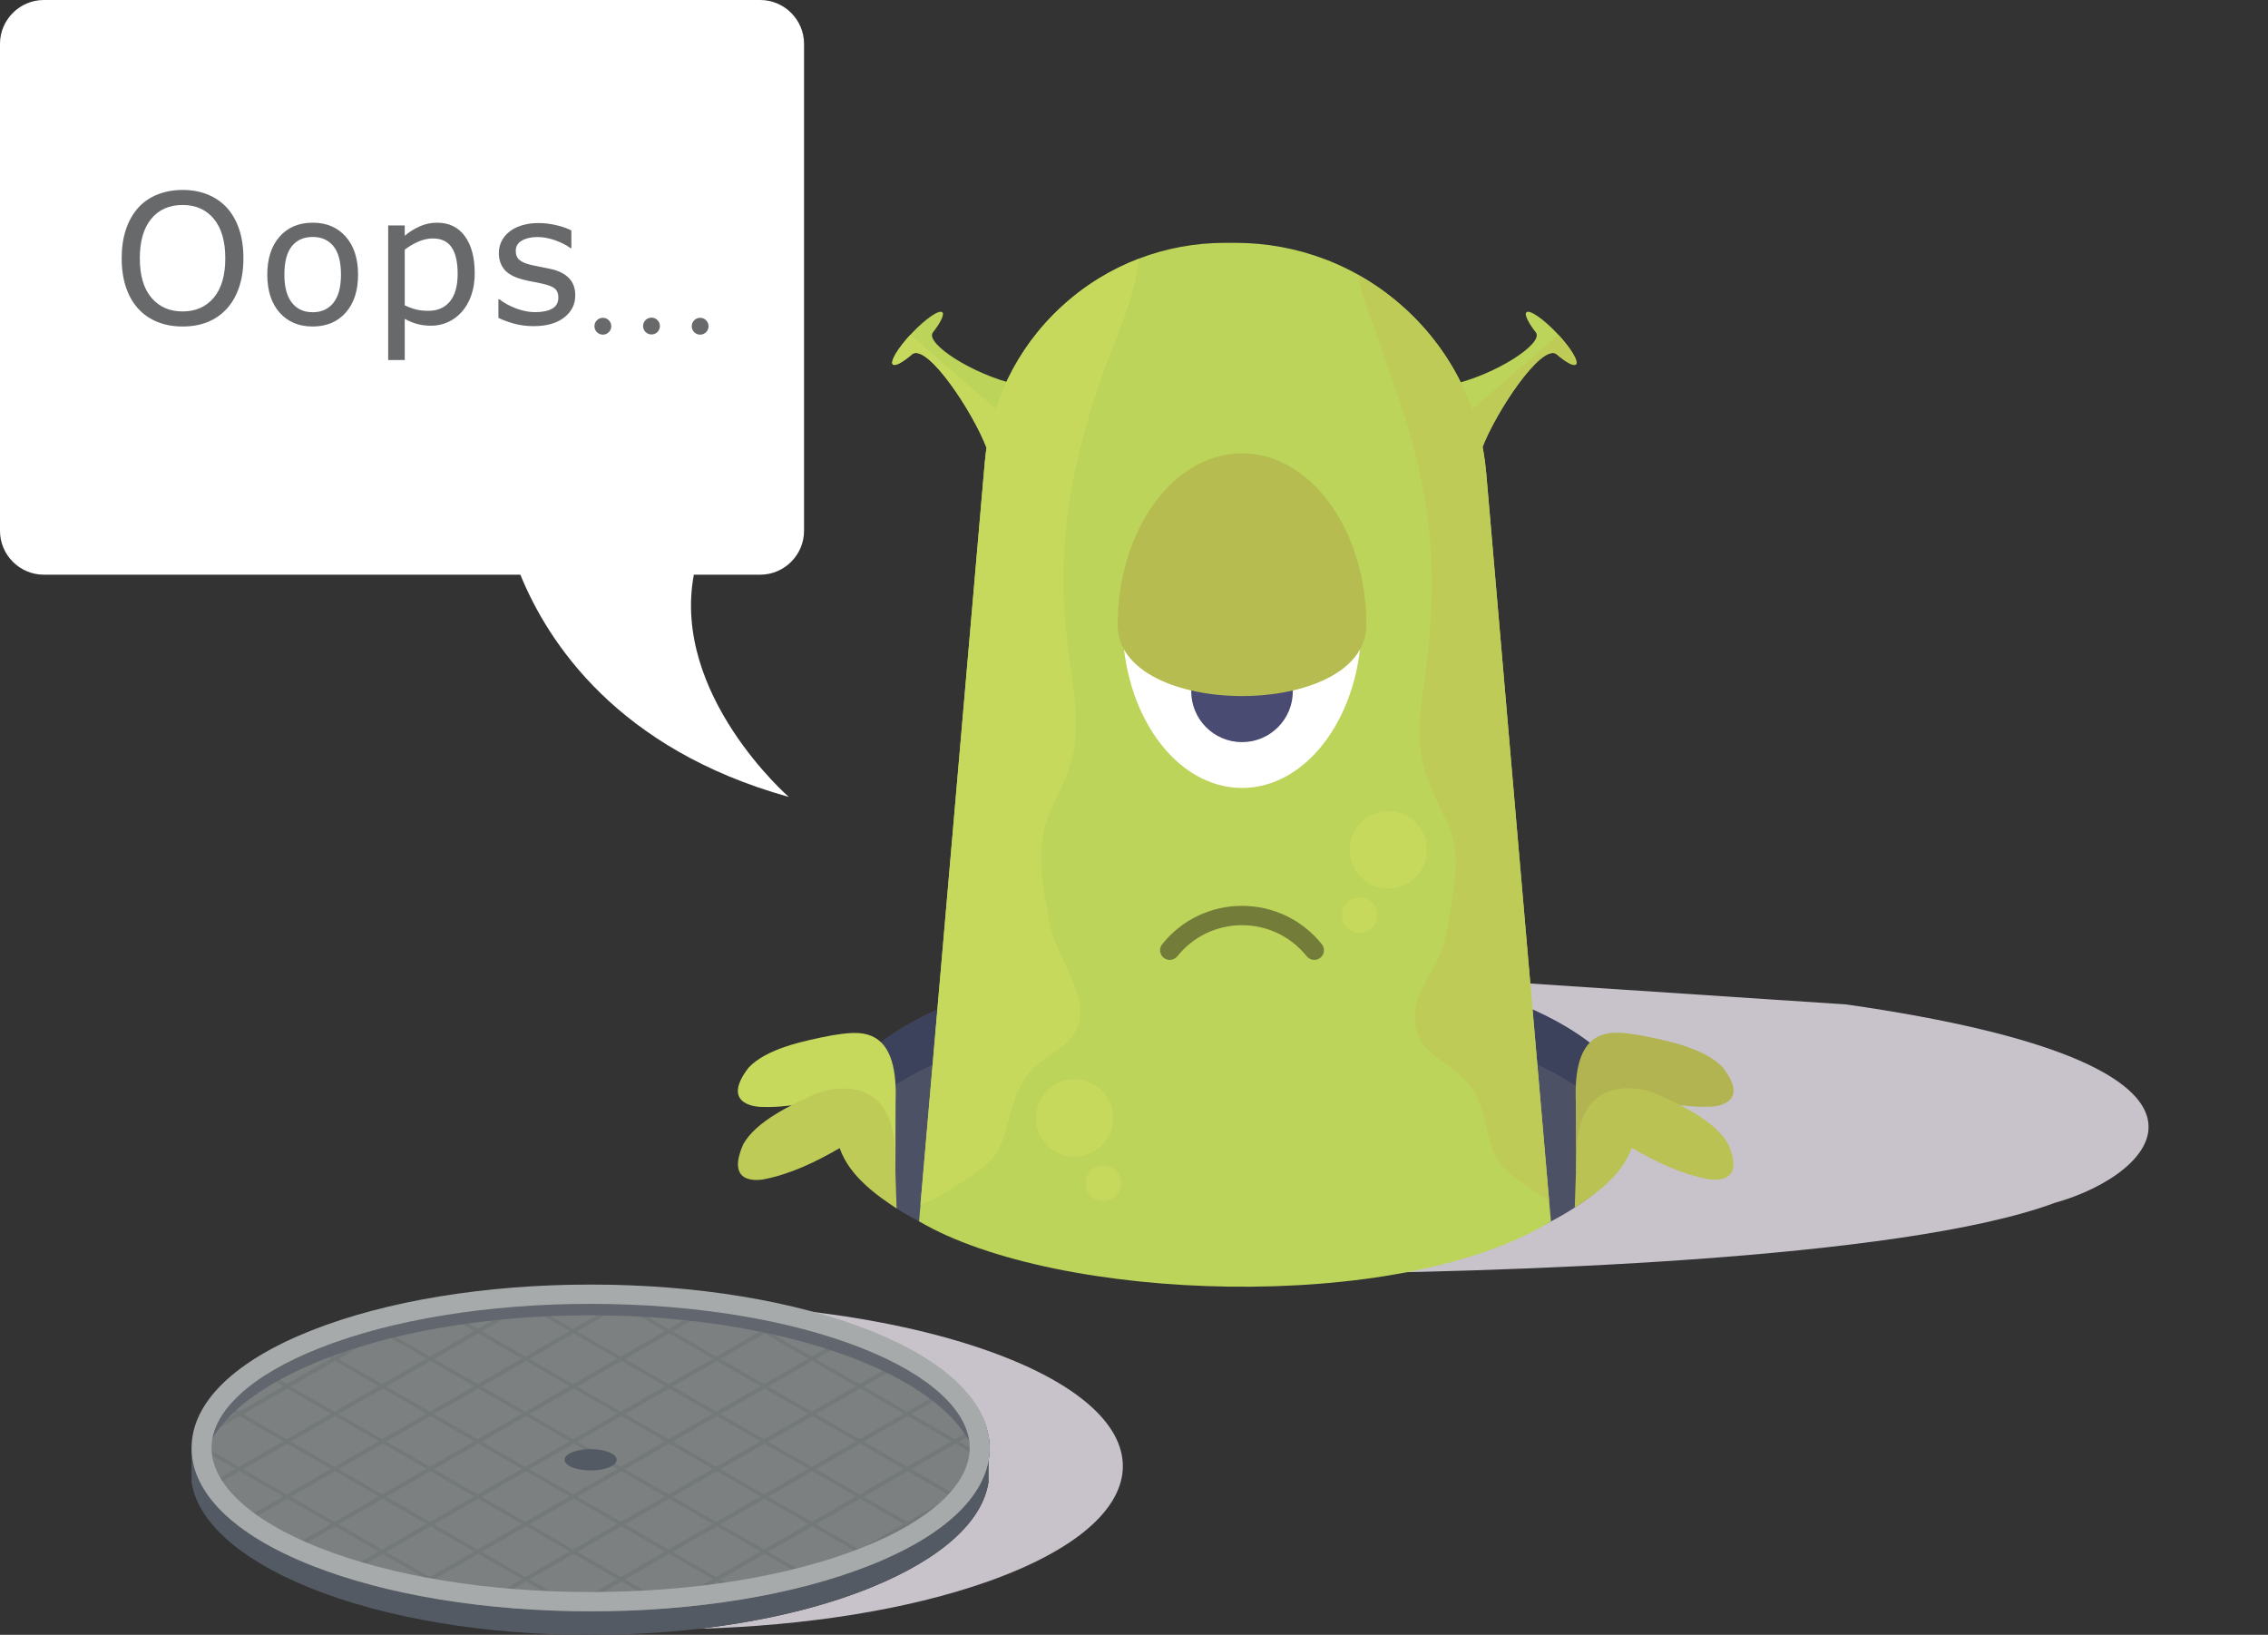 <?xml version="1.0" encoding="UTF-8" standalone="no"?><!DOCTYPE svg PUBLIC "-//W3C//DTD SVG 1.1//EN" "http://www.w3.org/Graphics/SVG/1.1/DTD/svg11.dtd"><svg width="100%" height="100%" viewBox="0 0 28019 20194" version="1.1" xmlns="http://www.w3.org/2000/svg" xmlns:xlink="http://www.w3.org/1999/xlink" xml:space="preserve" xmlns:serif="http://www.serif.com/" style="fill-rule:evenodd;clip-rule:evenodd;stroke-linejoin:round;stroke-miterlimit:2;"><rect x="0" y="0" width="28019" height="20194" fill="#333333" stroke="none"/><g><g><path d="M9391.54,0l-8850.13,0c-297.786,0 -541.407,243.645 -541.407,541.471l0,6015.91c0,297.813 243.621,541.445 541.407,541.445l5887.24,0c342.838,840.572 1203.78,2157.11 3315.89,2745c-0,-0 -1449.35,-1261.98 -1172.79,-2745l819.791,0c297.788,0 541.537,-243.632 541.537,-541.445l0,-6015.91c0,-297.826 -243.749,-541.471 -541.537,-541.471Z" style="fill:#fff;fill-rule:nonzero;"/><path d="M11266.8,4113.83c168.75,-177.759 336.59,-292.435 374.871,-256.132c28.124,26.706 -21.874,127.863 -117.709,250.324c-93.619,137.227 493.231,516.093 1028.26,639.976l-363.02,786.848c-169.401,-446.447 -723.308,-1280.78 -914.974,-1163.8c-117.318,101.862 -215.756,157.121 -243.749,130.39c-38.284,-36.329 67.577,-209.856 236.326,-387.605Z" style="fill:#bbd459;fill-rule:nonzero;"/><path d="M11030.3,4501.43c28.124,26.731 126.562,-28.528 243.88,-130.39c191.536,-116.981 745.573,717.354 914.974,1163.8l191.927,-415.898l-1134.25,-983.673c-157.032,170.053 -253.254,331.316 -216.535,366.16Z" style="fill:#c7d95d;fill-rule:nonzero;"/><path d="M19232.4,4113.83c-168.75,-177.759 -336.59,-292.435 -374.871,-256.132c-28.124,26.706 22.005,127.863 117.709,250.324c93.619,137.227 -493.228,516.093 -1028.26,639.976l363.02,786.848c169.401,-446.447 723.438,-1280.78 914.974,-1163.8c117.318,101.862 215.756,157.121 243.88,130.39c38.283,-36.329 -67.708,-209.856 -236.457,-387.605Z" style="fill:#bbd459;fill-rule:nonzero;"/><path d="M19252.5,4135.27l-1134.38,983.673l191.927,415.898c169.401,-446.447 723.438,-1280.78 914.974,-1163.8c117.318,101.862 215.756,157.121 243.88,130.39c36.719,-34.844 -59.503,-196.107 -216.405,-366.16Z" style="fill:#becb56;fill-rule:nonzero;"/><clipPath id="_clip1"><path d="M15806.9,15736.9l-19.923,-3794.92l7024.09,465.495c5209.76,747.264 3829.82,2103.78 2570.7,2451.43c-1897.01,704.687 -6851.17,863.282 -9574.87,877.995Z"/></clipPath><g clip-path="url(#_clip1)"><rect x="15787" y="11942" width="12233.9" height="3794.92" style="fill:#c8c2ca;fill-rule:nonzero;"/></g><path d="M18765.2,12397.3c-1937.24,-792.969 -5077.74,-792.838 -7014.85,0c-1936.98,793.098 -1937.11,2078.78 -0,2871.74c1936.98,792.969 5077.61,792.969 7014.59,0c1937.11,-792.967 1937.24,-2078.78 0.261,-2871.74Z" style="fill:#4d5165;fill-rule:nonzero;"/><path d="M11750.4,13050.1c1937.11,-792.969 5077.61,-792.969 7014.72,-0c765.104,313.15 1227.6,703.255 1388.41,1109.37c246.093,-622.136 -216.404,-1282.29 -1388.41,-1762.11c-1937.11,-792.969 -5077.61,-792.838 -7014.72,0c-1172,479.818 -1634.63,1139.97 -1388.41,1762.24c160.678,-406.249 623.309,-796.354 1388.41,-1109.5Z" style="fill:#3c425b;fill-rule:nonzero;"/><path d="M18360.7,5840.58c-64.713,-748.319 -398.569,-1475.39 -995.702,-2023.09c-597.137,-547.683 -1350.26,-817.785 -2101.43,-817.785l-132.291,-0c-719.401,-0 -1440.63,258.671 -2012.5,783.176c-571.743,524.518 -891.666,1220.8 -953.645,1937.48l-810.808,9366.04c1696.22,997.005 5926.82,1154.43 7805.99,0.389c-260.938,-2995.96 -539.583,-6238.28 -799.609,-9246.21Z" style="fill:#bbd459;fill-rule:nonzero;"/><path d="M12449.7,13876.5c52.475,-211.459 108.462,-410.417 238.279,-588.802c107.813,-148.047 267.318,-234.114 410.678,-341.277c579.427,-432.943 -25.39,-1008.59 -125.259,-1523.57c-101.042,-522.265 -207.424,-998.697 41.536,-1492.45c130.208,-258.333 252.602,-528.515 271.873,-821.484c21.095,-320.182 -26.82,-636.717 -72.393,-952.603c-83.727,-582.161 -101.172,-1162.62 -31.252,-1747.9c72.396,-607.382 227.343,-1179.88 428.126,-1756.13c159.375,-457.461 413.803,-963.112 455.99,-1454.4c-340.887,130.247 -663.541,325.744 -948.829,587.489c-571.874,524.505 -891.667,1220.78 -953.646,1937.5l-793.489,9155.07c191.797,-43.621 640.233,-361.849 711.066,-411.588c230.471,-161.328 300.522,-321.224 367.32,-589.844Z" style="fill:#c7d95d;fill-rule:nonzero;"/><path d="M17279.3,4918.24c196.746,574.439 338.672,1159.44 389.06,1766.08c49.611,594.518 6.511,1162.63 -73.436,1752.22c-44.139,324.608 -93.619,669.4 -14.324,992.576c59.897,244.141 166.798,461.981 279.169,685.547c125.259,249.089 147.006,513.152 108.853,786.85c-38.411,276.302 -70.703,576.952 -160.545,841.927c-86.069,253.907 -302.604,478.386 -325.003,751.041c-25.52,313.413 115.366,466.277 356.512,632.293c166.277,114.582 322.396,241.796 408.723,430.337c91.406,199.87 117.709,413.281 185.807,620.052c78.516,237.63 239.064,338.151 434.247,477.475c29.427,20.833 143.098,101.692 269.4,180.729c-259.635,-2980.73 -518.751,-6000.13 -777.343,-8992.31c-64.713,-748.358 -398.7,-1475.41 -995.833,-2023.08c-181.901,-166.89 -378.517,-307.658 -584.898,-423.218c36.85,229.142 123.828,448.726 201.823,666.758c101.432,283.998 200.131,569.375 297.788,854.728Z" style="fill:#becb56;fill-rule:nonzero;"/><path d="M16674.3,10497.7c0,-263.672 213.801,-477.475 477.473,-477.475c263.802,0 477.603,213.803 477.603,477.475c0,263.802 -213.801,477.603 -477.603,477.603c-263.672,0 -477.473,-213.801 -477.473,-477.603Z" style="fill:#c7d95d;fill-rule:nonzero;"/><path d="M16797.4,11083.9c121.355,-0 219.663,98.437 219.663,219.661c0,121.354 -98.308,219.792 -219.663,219.792c-121.355,0 -219.659,-98.438 -219.659,-219.792c-0,-121.224 98.304,-219.661 219.659,-219.661Z" style="fill:#c7d95d;fill-rule:nonzero;"/><path d="M13753.3,13809.7c0,-263.802 -213.801,-477.475 -477.603,-477.475c-263.672,0 -477.473,213.673 -477.473,477.475c-0,263.802 213.801,477.605 477.473,477.605c263.802,-0 477.603,-213.803 477.603,-477.605Z" style="fill:#c7d95d;fill-rule:nonzero;"/><path d="M13630.2,14395.9c-121.355,-0 -219.663,98.306 -219.663,219.661c-0,121.354 98.308,219.792 219.663,219.792c121.355,0 219.79,-98.438 219.79,-219.792c0,-121.355 -98.435,-219.661 -219.79,-219.661Z" style="fill:#c7d95d;fill-rule:nonzero;"/><path d="M8634.38,20119.1c781.771,-90.626 1519.4,-261.98 2134.76,-513.803c881.509,-360.806 1368.75,-820.962 1441.67,-1293.1l-0,-263.152c110.286,-567.838 -364.975,-1151.17 -1425.91,-1585.42c-246.614,-101.04 -513.019,-188.931 -793.88,-264.061c809.114,95.833 1569.92,257.942 2214.19,486.067c2222.26,786.85 2222,2062.63 -0.131,2849.61c-995.963,352.605 -2268.62,547.266 -3570.7,583.855Z" style="fill:#c8c2ca;fill-rule:nonzero;"/><path d="M12157.9,17885.6c-148.566,-413.542 -611.327,-811.72 -1388.67,-1129.95c-1922.27,-786.849 -5038.8,-786.849 -6961.07,0c-777.344,318.229 -1240.1,716.407 -1388.67,1129.95l-52.996,-0l0,422.916c72.918,472.136 560.157,935.938 1441.67,1296.74c1922.14,786.85 5038.67,786.85 6960.94,0c881.509,-360.806 1368.75,-820.962 1441.67,-1293.1l-0,-426.693l-52.866,0.131Z" style="fill:#545a63;fill-rule:nonzero;"/><path d="M10784.9,16463.6c-1922.26,-786.848 -5038.8,-786.848 -6961.07,0c-1922.14,786.85 -1922.27,2062.76 -0,2849.61c1922.13,786.848 5038.67,786.848 6960.94,-0c1922.14,-786.98 1922.27,-2062.76 0.13,-2849.61Z" style="fill:#7c8081;fill-rule:nonzero;"/><path d="M7130.21,19849.9c-32.683,-0.26 -65.235,-0.651 -97.917,-1.432l5.078,-2.994l-539.323,-311.459l-435.807,251.692c-28.256,-2.995 -56.382,-6.12 -84.505,-9.375l470.051,-271.353l-539.323,-311.329l-547.266,315.886l418.881,241.796c-37.631,-5.077 -75.001,-10.155 -112.37,-15.755l-348.958,-201.432l-185.418,107.031c-24.738,-5.078 -49.739,-10.026 -74.218,-15.235l209.375,-120.962l-539.453,-311.329l-406.77,234.766c-21.355,-6.901 -42.97,-13.673 -64.194,-20.833l420.704,-242.969l-539.323,-311.459l-514.714,297.136c-18.1,-8.855 -36.718,-17.578 -54.427,-26.563l518.88,-299.609l-539.453,-311.329l-498.176,287.631c-14.324,-11.328 -27.475,-22.916 -41.277,-34.244l489.192,-282.423l-539.452,-311.457l-316.146,182.55c-8.725,-14.713 -15.885,-29.556 -23.697,-44.4l289.713,-167.188l-398.308,-229.947c-0.39,-16.146 -0,-32.291 0.651,-48.698l440.104,254.166l547.135,-316.015l-539.452,-311.328l-433.594,250.39c4.298,-22.395 9.505,-44.791 15.495,-67.058l367.969,-212.369l-205.99,-118.88c8.073,-11.458 17.447,-22.656 26.041,-33.984l222.396,128.385l547.135,-316.016l-351.693,-202.994c12.762,-8.985 25.262,-17.969 38.283,-26.954l355.989,205.469l547.135,-315.885l-344.011,-198.568c15.757,-7.162 32.683,-13.932 48.698,-21.094l337.761,195.052l547.266,-315.886l-214.843,-123.958c18.749,-5.598 38.019,-10.676 56.901,-16.276l200.39,115.755l490.234,-283.073c49.61,-9.895 99.609,-19.27 149.869,-28.254l539.324,311.327l547.005,-316.016l-198.307,-114.452c24.61,-2.214 49.089,-4.557 73.697,-6.64l167.189,96.615l210.937,-121.877c36.719,-1.821 73.307,-3.775 110.027,-5.337l-270.704,156.25l539.452,311.457l547.136,-316.016l-279.036,-161.067c28.776,0.13 57.551,0.521 86.444,0.782l235.04,135.808l210.794,-121.746c30.873,1.562 61.849,2.735 92.722,4.558l-253.124,146.224l539.322,311.457l547.266,-316.016l-135.807,-78.253c36.978,4.426 73.437,9.505 110.156,14.453l68.099,39.323l42.057,-24.351c26.563,3.907 52.865,8.203 79.168,12.241l-70.966,41.146l539.325,311.457l333.852,-192.837c23.439,5.858 46.486,11.849 69.663,17.838l-353.257,203.907l539.453,311.457l511.328,-295.181c20.052,7.682 40.105,15.494 60.027,23.436l-521.094,300.781l539.322,311.459l547.136,-316.016l-379.686,-219.14c300,131.641 548.178,275.911 742.708,428.775l-312.76,-180.599l-547.006,316.016l539.322,311.329l500.133,-288.673c12.369,12.371 23.956,24.871 35.807,37.37l-485.678,280.339l539.452,311.329l230.599,-133.073c5.21,16.535 10.417,33.072 14.454,49.739l-194.921,112.5l218.49,126.041c-0.913,15.756 -1.304,31.641 -2.868,47.396l-258.07,-148.958l-547.136,316.016l539.452,311.327l111.981,-64.713c-27.085,42.188 -57.424,84.114 -91.537,125.521l-12.76,-7.292l-547.136,316.016l128.123,73.959c-12.76,8.724 -26.56,17.447 -39.711,26.041l-130.99,-75.521l-547.006,315.885l108.595,62.762c-16.018,7.03 -32.294,14.062 -48.701,20.963l-102.472,-59.115l-452.083,261.068c-67.447,20.833 -135.806,41.015 -205.208,60.287l17.318,-10.026l-539.325,-311.329l-547.266,315.886l307.554,177.474c-21.614,3.906 -43.1,7.942 -64.974,11.588l-285.028,-164.583l-457.159,264.063c-39.584,3.905 -79.429,7.16 -119.143,10.676l526.044,-303.775l-539.453,-311.329l-547.135,315.886l523.828,302.473c-24.872,2.084 -49.741,4.168 -74.61,5.989l-491.666,-283.983l-547.266,315.885Zm-42.448,-656.25l-547.266,315.886l539.452,311.458l547.135,-316.015l-539.321,-311.329Zm2948.31,-340.495l-547.136,315.885l539.325,311.459l547.133,-315.885l-539.322,-311.459Zm-1179.3,-0l-547.135,315.885l539.325,311.459l547.135,-315.885l-539.325,-311.459Zm-1179.29,-0l-547.266,315.885l539.322,311.459l547.266,-315.885l-539.322,-311.459Zm-1179.43,-0l-547.136,316.016l539.454,311.328l547.135,-315.885l-539.453,-311.459Zm-1179.3,-0l-547.135,316.016l539.322,311.328l547.135,-315.885l-539.322,-311.459Zm-589.714,-340.365l-547.135,315.886l539.323,311.459l547.265,-315.886l-539.453,-311.459Zm5896.74,-0.13l-547.136,316.016l539.322,311.328l547.136,-315.885l-539.322,-311.459Zm-1179.3,-0l-547.135,316.016l539.325,311.328l547.135,-315.885l-539.325,-311.459Zm-1179.42,-0l-547.135,316.016l539.322,311.328l547.266,-315.885l-539.453,-311.459Zm-1179.3,-0l-547.136,316.016l539.322,311.328l547.266,-315.885l-539.452,-311.459Zm-1179.3,-0l-547.266,316.016l539.454,311.328l547.135,-315.885l-539.323,-311.459Zm-589.713,-340.363l-547.135,315.885l539.322,311.457l547.266,-315.885l-539.453,-311.457Zm5896.61,-0l-547.006,315.885l539.192,311.457l547.266,-316.015l-539.452,-311.327Zm-1179.17,-0l-547.266,315.885l539.325,311.457l547.263,-316.015l-539.322,-311.327Zm-1179.43,-0l-547.135,315.885l539.325,311.457l547.135,-316.015l-539.325,-311.327Zm-1179.29,-0l-547.266,315.885l539.452,311.457l547.136,-315.885l-539.322,-311.457Zm-1179.43,-0l-547.136,315.885l539.454,311.457l547.135,-315.885l-539.453,-311.457Zm-2358.59,-0l-547.266,315.885l539.453,311.457l547.266,-315.885l-539.453,-311.457Zm4127.61,-340.496l-547.135,316.016l539.322,311.327l547.266,-315.885l-539.453,-311.458Zm-1179.3,0l-547.136,316.016l539.322,311.327l547.135,-315.885l-539.321,-311.458Zm-1179.3,0l-547.136,316.016l539.324,311.327l547.135,-315.885l-539.323,-311.458Zm-1179.3,0l-547.266,316.016l539.453,311.327l547.135,-315.885l-539.322,-311.458Zm-1179.43,0l-547.135,316.016l539.453,311.327l547.135,-315.885l-539.453,-311.458Zm7076.04,0l-547.136,316.016l539.322,311.327l547.136,-315.885l-539.322,-311.458Zm-1179.3,0l-547.135,316.016l539.325,311.327l547.135,-315.885l-539.325,-311.458Zm-589.714,-340.364l-547.135,315.885l539.325,311.458l547.135,-316.015l-539.325,-311.328Zm-1179.29,-0l-547.266,315.885l539.452,311.458l547.136,-316.015l-539.322,-311.328Zm-1179.43,-0l-547.136,315.885l539.454,311.458l547.135,-316.015l-539.453,-311.328Zm-1179.3,-0l-547.135,315.885l539.322,311.458l547.266,-316.015l-539.453,-311.328Zm-1179.3,-0l-547.266,315.885l539.453,311.458l547.266,-316.015l-539.453,-311.328Zm7075.91,-0l-547.006,315.885l539.192,311.329l547.266,-315.886l-539.452,-311.328Zm-1179.17,-0l-547.266,315.885l539.325,311.329l547.263,-315.886l-539.322,-311.328Zm-1769.14,-340.495l-547.135,315.885l539.322,311.459l547.266,-315.886l-539.453,-311.458Zm-1179.3,-0l-547.266,315.885l539.582,311.459l547.136,-315.886l-539.452,-311.458Zm-1179.3,-0l-547.136,315.885l539.454,311.459l547.005,-315.886l-539.323,-311.458Zm-1179.3,-0l-547.266,315.885l539.453,311.459l547.135,-315.886l-539.322,-311.458Zm-1179.43,-0l-547.135,316.015l539.453,311.329l547.135,-315.886l-539.453,-311.458Zm5896.74,-0l-547.135,315.885l539.325,311.459l547.135,-316.016l-539.325,-311.328Zm1179.3,-0l-547.136,315.885l539.322,311.329l547.136,-315.886l-539.322,-311.328Zm-1769.01,-340.496l-547.135,316.016l539.325,311.459l547.135,-316.016l-539.325,-311.459Zm-1179.29,0l-547.266,316.016l539.452,311.459l547.266,-316.016l-539.452,-311.459Zm-1179.43,0l-547.006,316.016l539.324,311.459l547.135,-316.016l-539.453,-311.459Zm-1179.3,0l-547.135,316.016l539.322,311.459l547.266,-316.016l-539.453,-311.459Zm-1179.3,0l-547.136,316.016l539.323,311.459l547.266,-316.016l-539.453,-311.459Zm5896.74,0l-547.266,316.016l539.453,311.329l547.135,-315.886l-539.322,-311.459Zm-589.714,-340.364l-547.135,315.885l539.325,311.459l547.135,-316.016l-539.325,-311.328Zm-1179.42,-0l-547.135,315.885l539.452,311.459l547.266,-315.885l-539.583,-311.459Zm-1179.3,-0l-547.136,315.885l539.452,311.459l547.136,-315.885l-539.452,-311.459Zm-1179.3,-0l-547.136,315.885l539.454,311.459l547.005,-315.885l-539.323,-311.459Zm-1179.3,-0l-547.266,315.885l539.453,311.459l547.135,-315.885l-539.322,-311.459Zm4127.6,-340.494l-547.135,315.886l539.455,311.457l547.136,-315.886l-539.456,-311.457Zm-1179.29,0l-547.136,315.886l539.322,311.457l547.266,-315.886l-539.452,-311.457Zm-1179.3,0l-547.136,315.886l539.324,311.457l547.135,-315.886l-539.323,-311.457Zm-1179.43,0l-547.135,316.014l539.322,311.329l547.266,-315.886l-539.453,-311.457Z" style="fill:#737879;fill-rule:nonzero;"/><path d="M3885.68,16837.2c1879.56,-786.85 4926.56,-786.85 6806.12,-0c847.524,354.818 1311.46,809.115 1394.53,1273.05c101.302,-564.844 -362.628,-1144.27 -1394.53,-1576.43c-1879.56,-786.848 -4926.56,-786.848 -6806.12,0.13c-1031.9,432.032 -1495.96,1011.46 -1394.66,1576.43c83.204,-463.932 547.266,-918.359 1394.66,-1273.18Z" style="fill:#62666e;fill-rule:nonzero;"/><path d="M7296.61,16105.8c-1268.23,0 -2458.72,194.271 -3351.95,547.266c-846.093,334.245 -1331.38,783.464 -1331.38,1232.55c0,448.958 485.287,898.176 1331.25,1232.42c893.099,352.864 2083.59,547.264 3351.82,547.264l0.389,0c1268.1,0.131 2458.33,-194.4 3351.69,-547.264c846.094,-334.246 1331.25,-783.595 1331.25,-1232.55c0,-449.088 -485.156,-898.307 -1331.12,-1232.42c-893.36,-352.995 -2083.72,-547.266 -3351.95,-547.266Zm0.13,3797.79l-0.389,0c-1299.61,-0.13 -2523.18,-200.782 -3445.45,-565.104c-957.161,-378.126 -1484.38,-894.142 -1484.38,-1452.86c0,-558.855 527.214,-1074.74 1484.51,-1453c922.397,-364.323 2145.96,-565.103 3445.57,-565.103c1299.61,-0 2523.18,200.78 3445.44,565.103c957.162,378.125 1484.38,894.141 1484.38,1452.87c0,558.725 -527.213,1074.74 -1484.51,1453c-922.264,364.322 -2145.83,565.104 -3445.18,565.104Z" style="fill:#a6aaaa;fill-rule:nonzero;"/><path d="M7524.09,17938.4c-125.796,-51.432 -329.428,-51.432 -455.21,-0c-125.651,51.433 -125.651,134.896 0,186.329c125.782,51.432 329.414,51.432 455.079,-0c125.781,-51.433 125.781,-134.896 0.131,-186.329Z" style="fill:#545a63;fill-rule:nonzero;"/><path d="M10392.6,13514.3c-327.997,99.218 -670.443,172.655 -998.179,158.202c-0,-0 -513.671,-7.813 -146.354,-484.766c221.093,-233.332 665.366,-329.297 1036.07,-399.739c296.094,-43.23 819.531,-164.583 779.817,823.959l-2.213,863.02c-163.673,-174.609 -635.156,-578.515 -669.139,-960.676Z" style="fill:#c7d95d;fill-rule:nonzero;"/><path d="M10374,14181.2c-296.224,172.527 -612.24,323.177 -934.375,385.156c-0,0 -501.433,111.459 -254.685,-437.76c160.935,-278.125 570.831,-474.479 915.231,-628.777c0,0 864.195,-326.301 949.482,620.834l27.211,805.99c-199.607,-132.031 -581.248,-381.511 -702.864,-745.443Z" style="fill:#becb56;fill-rule:nonzero;"/><path d="M20138.7,13511.4c328.124,99.088 670.442,172.526 998.306,158.073c0,0 513.541,-7.812 146.224,-484.765c-220.963,-233.334 -665.236,-329.298 -1036.07,-399.609c-295.963,-43.36 -819.4,-164.714 -779.686,823.827l2.213,863.021c163.542,-174.61 635.026,-578.515 669.012,-960.547Z" style="fill:#b1b451;fill-rule:nonzero;"/><path d="M20157.3,14178.2c296.224,172.526 612.37,323.176 934.505,385.156c0,-0 501.433,111.457 254.688,-437.761c-161.069,-278.125 -570.964,-474.48 -915.365,-628.776c0,-0 -864.194,-326.302 -949.351,620.834l-27.342,799.088c199.608,-132.031 581.249,-374.609 702.865,-738.541Z" style="fill:#bac254;fill-rule:nonzero;"/><path d="M15343.9,5658.06c-815.366,-0 -1476.43,912.24 -1476.43,2037.59c0,1125.26 661.068,2037.5 1476.43,2037.5c815.494,-0 1476.56,-912.241 1476.56,-2037.5c0,-1125.35 -661.067,-2037.59 -1476.56,-2037.59Z" style="fill:#fff;fill-rule:nonzero;"/><path d="M15344,7911.93c-85.027,-0 -166.016,17.058 -239.977,47.785c19.792,32.031 31.901,69.533 31.901,110.026c-0,115.887 -93.88,209.767 -209.764,209.767c-49.35,-0 -94.01,-17.71 -129.817,-46.094c-50.784,90.624 -80.08,194.921 -80.08,306.119c-0,346.745 280.99,627.734 627.737,627.734c346.613,0 627.603,-280.989 627.603,-627.734c0,-346.485 -280.99,-627.603 -627.603,-627.603Z" style="fill:#4a4b73;fill-rule:nonzero;"/><path d="M14451,11857.1c-26.172,0 -52.475,-8.594 -74.609,-26.172c-51.302,-41.277 -59.637,-116.407 -18.492,-167.839c241.146,-300.911 600.522,-473.567 986.071,-473.567c385.545,0.13 744.921,172.656 985.937,473.567c41.144,51.432 32.943,126.562 -18.492,167.839c-51.692,41.145 -126.693,32.813 -167.837,-18.62c-195.443,-244.011 -486.981,-383.854 -799.608,-383.985c-312.631,0 -604.169,139.974 -799.612,383.985c-23.699,29.427 -58.333,44.792 -93.358,44.792Z" style="fill:#737c38;fill-rule:nonzero;"/><path d="M15343.9,5599.75c-848.309,0 -1536.07,949.179 -1536.07,2119.99c-0,1170.83 3072.27,1170.83 3072.27,0c-0,-1170.81 -687.761,-2119.99 -1536.2,-2119.99Z" style="fill:#b6bc50;fill-rule:nonzero;"/></g><g><path d="M2783.2,3190.13c0,-210.26 -47.135,-372.499 -141.276,-486.692c-94.401,-114.18 -223.047,-171.29 -386.198,-171.29c-164.582,0 -293.749,57.11 -387.629,171.29c-93.881,114.193 -140.886,276.432 -140.886,486.692c-0,212.434 47.917,375.026 143.62,487.747c95.703,112.759 223.958,169.115 384.895,169.115c160.939,-0 289.194,-56.356 384.506,-169.115c95.313,-112.721 142.968,-275.313 142.968,-487.747Zm19.662,-624.26c65.886,72.515 116.537,161.343 151.693,266.447c35.157,105.143 52.735,224.413 52.735,357.813c-0,133.412 -17.969,252.838 -53.776,358.333c-35.938,105.483 -86.198,193.424 -150.652,263.723c-66.797,73.242 -145.572,128.333 -236.588,165.313c-91.015,36.968 -194.793,55.456 -311.589,55.456c-113.802,0 -217.317,-18.867 -310.416,-56.537c-93.23,-37.683 -172.396,-92.449 -237.63,-164.232c-65.365,-71.77 -115.495,-159.868 -150.652,-264.27c-35.156,-104.389 -52.734,-223.658 -52.734,-357.786c0,-131.954 17.317,-250.314 52.214,-355.091c34.764,-104.765 85.416,-194.493 152.213,-269.169c63.802,-71.052 142.968,-125.44 237.63,-163.135c94.531,-37.683 197.787,-56.55 309.375,-56.55c116.016,0 220.183,19.023 312.63,57.109c92.448,38.058 170.964,92.265 235.547,162.576Z" style="fill:#67696b;fill-rule:nonzero;"/><path d="M4212.5,3392.39c0,-157.305 -30.729,-274.219 -92.447,-350.729c-61.589,-76.485 -147.136,-114.727 -256.64,-114.727c-110.938,-0 -197.006,38.242 -258.335,114.727c-61.197,76.51 -91.796,193.424 -91.796,350.729c0,152.267 30.729,267.735 92.317,346.381c61.719,78.685 147.656,118.021 257.814,118.021c108.723,-0 194.139,-38.971 256.118,-116.914c61.98,-77.944 92.969,-193.749 92.969,-347.488Zm211.069,0c0,197.945 -50.782,354.195 -152.345,468.738c-101.432,114.545 -237.5,171.823 -407.811,171.823c-171.876,0 -308.334,-57.278 -409.507,-171.823c-101.041,-114.543 -151.691,-270.793 -151.691,-468.738c-0,-197.928 50.65,-354.334 151.691,-469.284c101.173,-114.882 237.631,-172.354 409.507,-172.354c170.311,-0 306.379,57.472 407.811,172.354c101.563,114.95 152.345,271.356 152.345,469.284Z" style="fill:#67696b;fill-rule:nonzero;"/><path d="M5653.78,3382.62c0,-146.446 -25.131,-255.938 -75.13,-328.436c-50,-72.489 -126.823,-108.751 -230.47,-108.751c-58.853,0 -117.968,12.694 -177.344,38.058c-59.504,25.394 -116.405,58.712 -170.703,100.054l0,688.413c57.944,26.105 107.813,43.865 149.479,53.294c41.668,9.426 89.064,14.127 141.928,14.127c113.802,0 202.605,-38.414 266.407,-115.261c63.801,-76.863 95.833,-190.69 95.833,-341.498Zm210.937,-5.43c-0,98.594 -14.192,188.698 -42.448,270.262c-28.254,81.562 -68.099,150.611 -119.661,207.161c-47.787,53.672 -104.166,95.157 -169.01,124.543c-64.975,29.338 -133.594,44.038 -206.121,44.038c-63.15,-0 -120.182,-6.902 -171.354,-20.692c-51.041,-13.749 -103.124,-35.13 -155.99,-64.141l0,508.96l-204.556,0l-0,-1662.85l204.556,0l0,127.252c54.298,-45.69 115.365,-83.917 183.204,-114.752c67.838,-30.794 140.105,-46.209 216.926,-46.209c146.485,-0 260.547,55.284 342.058,165.857c81.641,110.575 122.396,264.104 122.396,460.573Z" style="fill:#67696b;fill-rule:nonzero;"/><path d="M7106.9,3649.06c-0,110.935 -45.834,201.925 -137.631,272.967c-91.666,71.081 -216.926,106.589 -375.781,106.589c-89.843,0 -172.266,-10.703 -247.396,-32.085c-75,-21.391 -137.89,-44.765 -188.672,-70.142l0,-229.467l10.939,-0c64.452,48.57 136.197,87.188 215.363,115.82c78.907,28.633 154.688,42.944 227.215,42.944c89.842,0 160.285,-14.492 211.067,-43.503c50.651,-28.998 76.041,-74.673 76.041,-137.018c0,-47.852 -13.801,-84.114 -41.275,-108.75c-27.604,-24.646 -80.469,-45.691 -158.855,-63.073c-29.036,-6.536 -66.797,-14.165 -113.672,-22.863c-46.744,-8.697 -89.322,-18.113 -127.733,-28.257c-106.511,-28.293 -182.163,-69.79 -226.693,-124.544c-44.662,-54.725 -66.928,-121.978 -66.928,-201.718c0,-50.052 10.287,-97.147 30.99,-141.382c20.572,-44.231 52.083,-83.749 94.14,-118.554c40.495,-34.063 92.187,-61.055 154.949,-81.015c62.629,-19.948 132.812,-29.895 210.417,-29.895c72.395,0 145.963,8.879 220.181,26.627c74.35,17.786 136.199,39.336 185.416,64.7l0,218.608l-10.806,0c-52.214,-38.427 -115.756,-70.861 -190.365,-97.332c-74.609,-26.458 -147.916,-39.701 -219.661,-39.701c-74.74,-0 -137.76,14.336 -189.193,42.969c-51.562,28.645 -77.213,71.211 -77.213,127.786c0,50.014 15.494,87.722 46.744,113.087c30.469,25.39 79.688,46.056 147.917,62.004c37.63,8.698 79.818,17.399 126.692,26.096c46.745,8.698 85.678,16.693 116.927,23.918c94.923,21.757 168.1,59.115 219.662,112.019c51.433,53.66 77.214,124.712 77.214,213.165Z" style="fill:#67696b;fill-rule:nonzero;"/><path d="M8048.7,3923.48c-57.567,-0 -104.037,46.599 -104.037,104.049c0,57.462 46.47,104.036 104.037,104.036c57.42,-0 104.036,-46.574 104.036,-104.036c0,-57.45 -46.616,-104.049 -104.036,-104.049Z" style="fill:#67696b;fill-rule:nonzero;"/><path d="M7447.79,3925.65c-57.551,-0 -104.036,46.587 -104.036,104.049c0,57.446 46.485,104.036 104.036,104.036c57.424,0 104.024,-46.59 104.024,-104.036c-0,-57.462 -46.6,-104.049 -104.024,-104.049Z" style="fill:#67696b;fill-rule:nonzero;"/><path d="M8649.61,3925.65c-57.421,-0 -104.036,46.587 -104.036,104.049c-0,57.446 46.615,104.036 104.036,104.036c57.421,0 104.036,-46.59 104.036,-104.036c0,-57.462 -46.615,-104.049 -104.036,-104.049Z" style="fill:#67696b;fill-rule:nonzero;"/></g></g></svg>